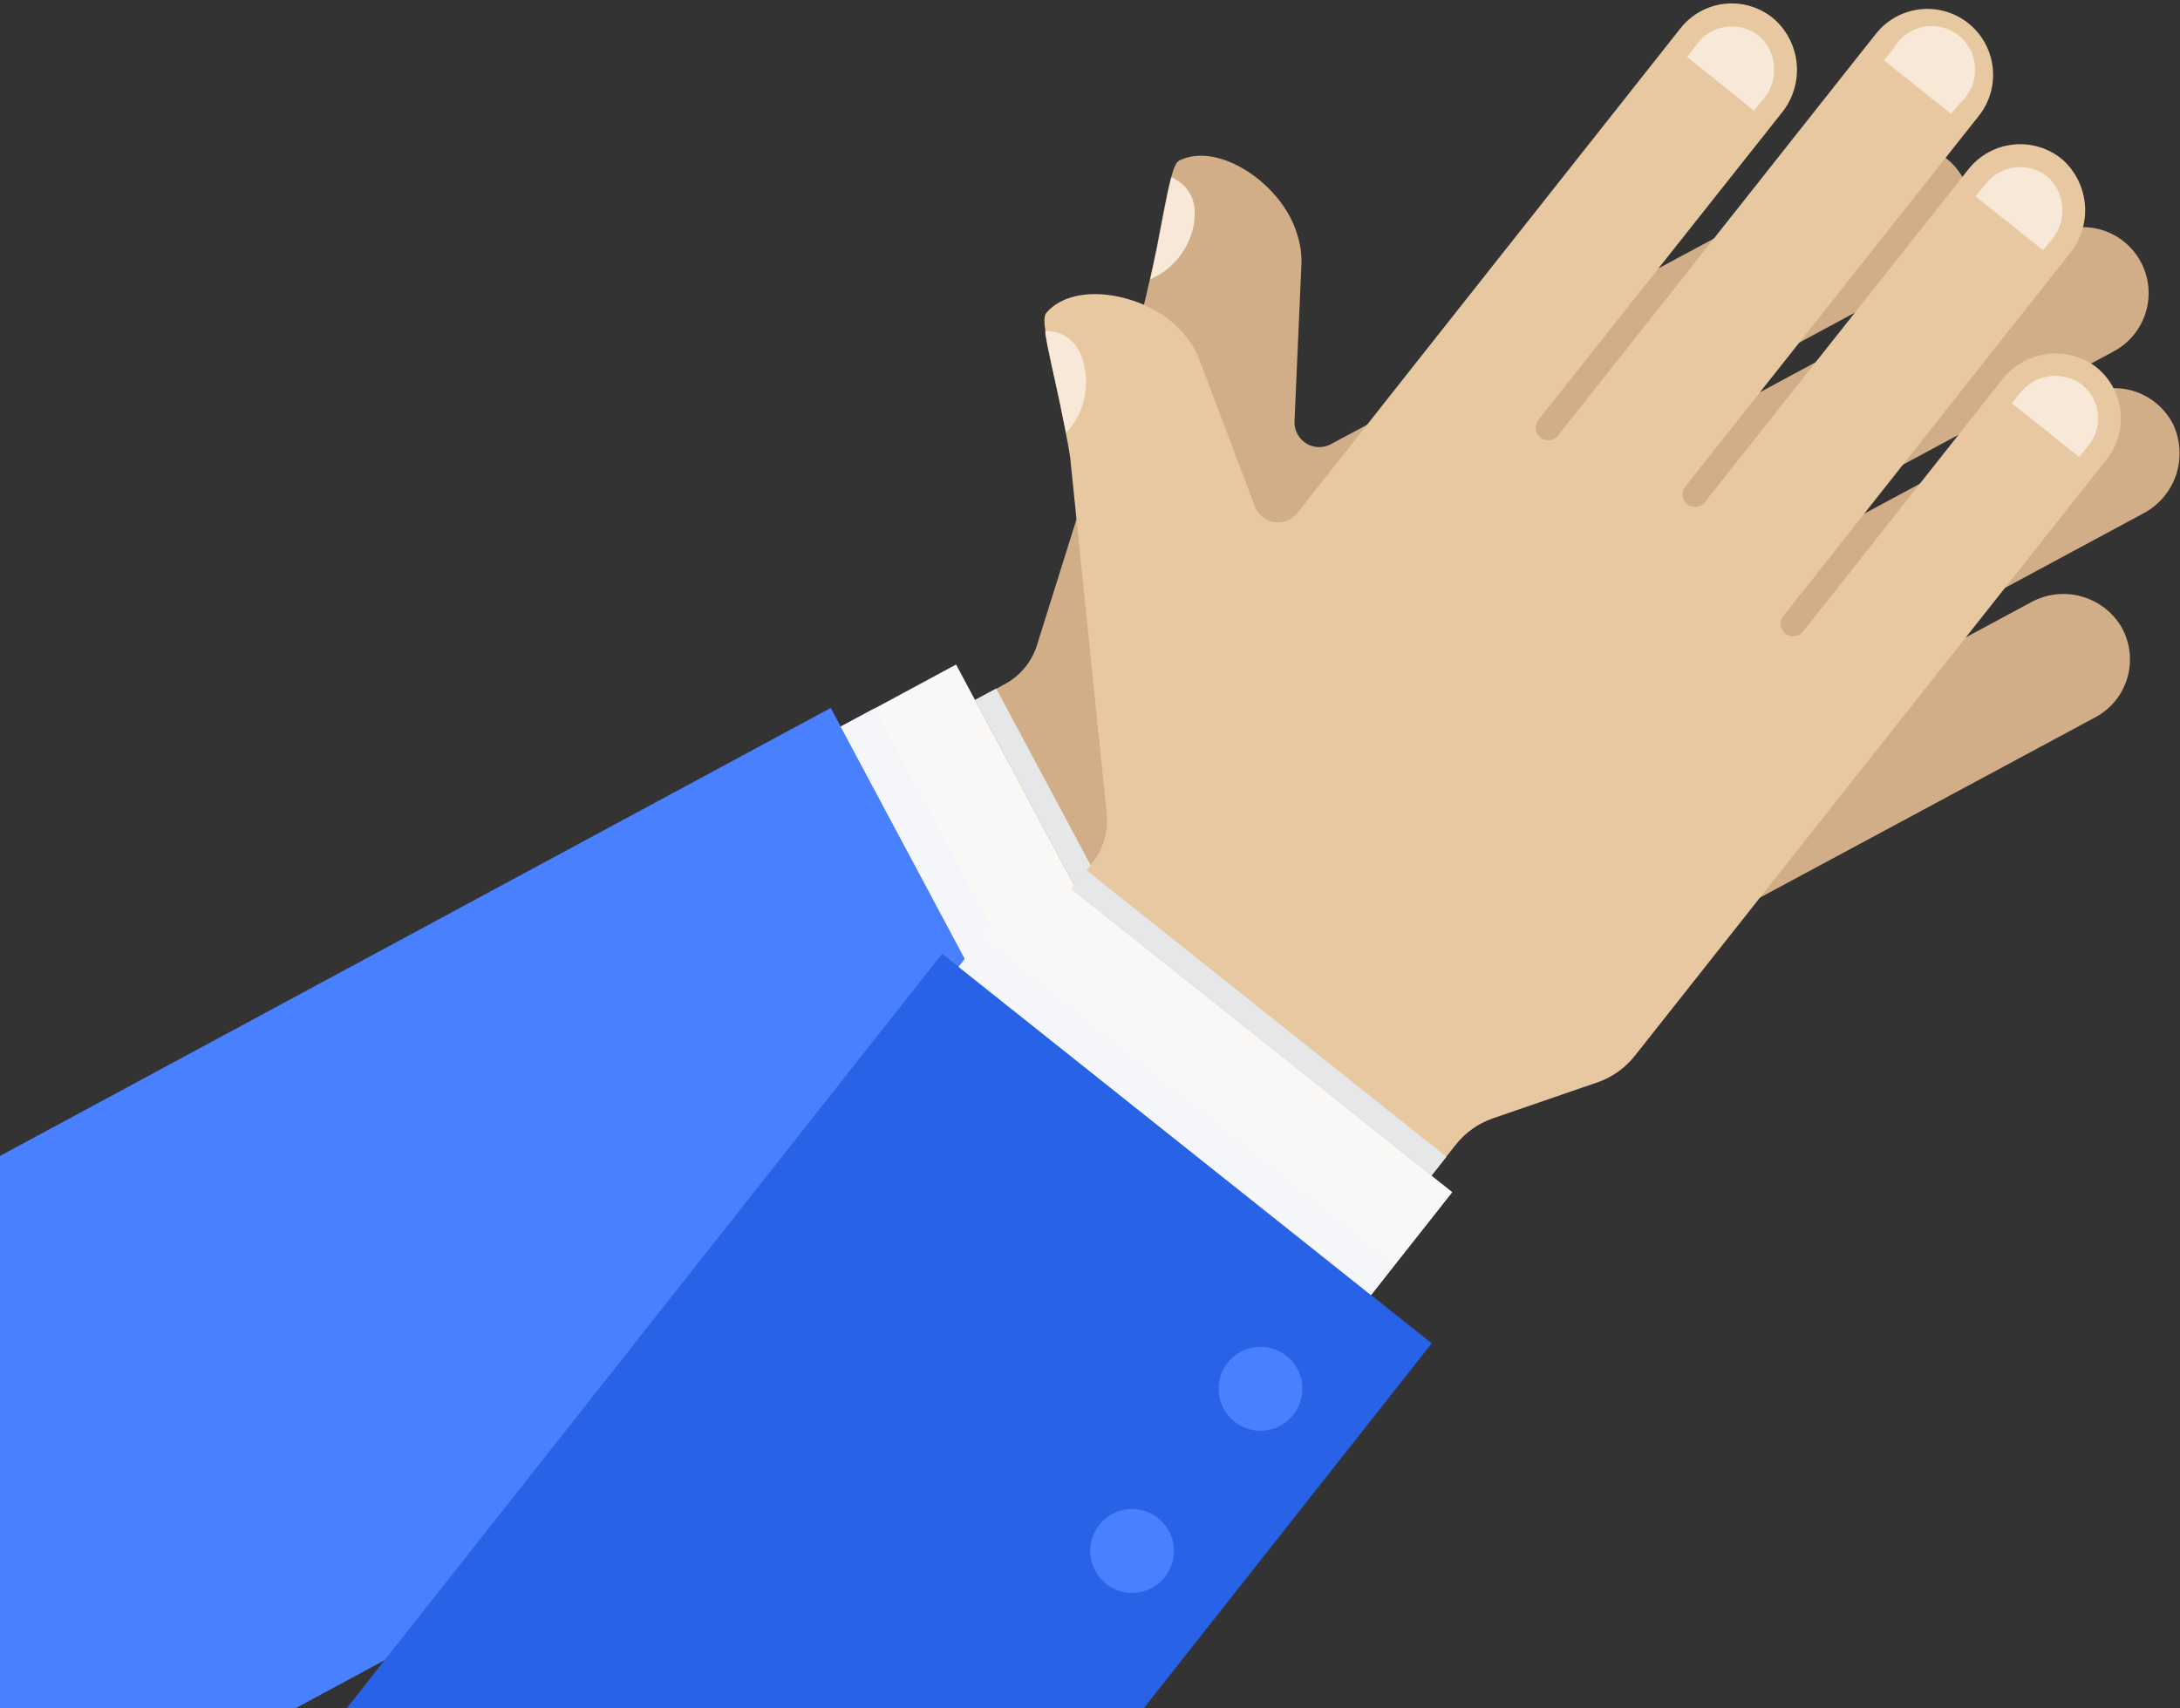 <svg width="74" height="58" viewBox="0 0 74 58" fill="none" xmlns="http://www.w3.org/2000/svg">
<rect x="0" y="0" width="74" height="58" fill="#333333" stroke="none"/>
<path d="M71.124 24.353L61.097 29.745L48.407 36.565C47.946 36.813 47.424 36.926 46.901 36.892L43.131 36.617C42.609 36.58 42.087 36.692 41.626 36.94L-16.649 68.364L-24.019 54.571L34.111 23.225C34.379 23.079 34.615 22.881 34.806 22.643C34.997 22.405 35.138 22.131 35.221 21.837L38.847 10.281C38.888 10.125 38.925 9.973 38.954 9.825C39.073 9.327 39.173 8.86 39.261 8.422C39.454 7.442 39.594 6.63 39.731 6.103C39.736 6.073 39.745 6.044 39.757 6.017C39.839 5.698 39.927 5.501 40.035 5.449C41.381 4.785 43.538 6.273 44.027 7.939C44.137 8.264 44.188 8.606 44.178 8.949L43.942 14.3C43.935 14.448 43.968 14.596 44.037 14.728C44.106 14.86 44.208 14.971 44.334 15.05C44.459 15.129 44.603 15.173 44.752 15.179C44.9 15.184 45.047 15.149 45.177 15.079L51.46 11.71L63.636 5.167C63.899 5.024 64.188 4.936 64.486 4.908C64.784 4.88 65.085 4.913 65.37 5.004C65.655 5.096 65.919 5.244 66.145 5.441C66.372 5.637 66.556 5.877 66.688 6.147C66.936 6.685 66.968 7.299 66.778 7.86C66.587 8.421 66.188 8.887 65.663 9.16L53.953 15.469C53.904 15.495 53.861 15.53 53.825 15.573C53.79 15.616 53.763 15.665 53.747 15.718C53.731 15.771 53.725 15.827 53.731 15.883C53.736 15.938 53.753 15.992 53.779 16.04C53.806 16.09 53.842 16.135 53.885 16.171C53.929 16.207 53.979 16.234 54.033 16.25C54.087 16.267 54.144 16.273 54.2 16.267C54.256 16.262 54.31 16.245 54.36 16.218L69.648 7.977C69.906 7.838 70.189 7.751 70.481 7.722C70.773 7.693 71.067 7.722 71.348 7.807C71.629 7.892 71.89 8.032 72.117 8.218C72.344 8.405 72.532 8.634 72.67 8.893C72.809 9.152 72.895 9.436 72.924 9.729C72.953 10.022 72.924 10.317 72.839 10.599C72.755 10.88 72.615 11.142 72.429 11.37C72.244 11.598 72.015 11.786 71.757 11.925L57.594 19.54C57.539 19.562 57.49 19.596 57.449 19.639C57.408 19.681 57.377 19.732 57.357 19.788C57.337 19.844 57.329 19.903 57.333 19.962C57.338 20.021 57.354 20.078 57.382 20.131C57.41 20.183 57.448 20.229 57.495 20.265C57.541 20.301 57.595 20.327 57.652 20.342C57.71 20.356 57.769 20.358 57.827 20.348C57.885 20.337 57.941 20.315 57.99 20.282L70.717 13.443C70.981 13.302 71.27 13.215 71.567 13.187C71.865 13.16 72.165 13.193 72.45 13.284C72.735 13.375 72.999 13.522 73.226 13.717C73.453 13.912 73.639 14.15 73.773 14.419C74.022 14.958 74.054 15.572 73.863 16.134C73.671 16.697 73.27 17.163 72.744 17.436L58.966 24.857C58.909 24.878 58.856 24.911 58.812 24.954C58.768 24.997 58.734 25.049 58.712 25.106C58.69 25.164 58.68 25.225 58.684 25.287C58.688 25.348 58.705 25.408 58.735 25.462C58.764 25.516 58.804 25.564 58.853 25.601C58.902 25.638 58.959 25.663 59.019 25.677C59.079 25.69 59.141 25.689 59.201 25.676C59.261 25.663 59.317 25.637 59.366 25.6L68.933 20.453C69.452 20.165 70.061 20.09 70.633 20.243C71.206 20.396 71.697 20.765 72.004 21.273C72.153 21.532 72.249 21.818 72.285 22.115C72.322 22.412 72.298 22.713 72.216 23C72.134 23.288 71.995 23.556 71.807 23.788C71.62 24.02 71.387 24.212 71.124 24.353Z" fill="#D1AE88"/>
<path d="M-16.221 69.154L-24.663 53.365L32.454 22.561L40.897 38.354L-16.221 69.154Z" fill="#F9F8F7"/>
<path d="M-14.977 71.485L-25 52.727L28.199 24.034L38.222 42.789L-14.977 71.485Z" fill="#4880FF"/>
<path d="M31.607 40.637C31.359 40.77 31.157 40.974 31.025 41.222C30.892 41.471 30.837 41.754 30.865 42.034C30.893 42.314 31.003 42.58 31.181 42.798C31.36 43.015 31.599 43.175 31.868 43.256C32.137 43.338 32.424 43.337 32.693 43.255C32.961 43.173 33.2 43.013 33.378 42.795C33.556 42.577 33.665 42.311 33.693 42.03C33.72 41.75 33.663 41.468 33.531 41.219C33.443 41.054 33.324 40.907 33.179 40.789C33.035 40.67 32.868 40.581 32.69 40.527C32.511 40.472 32.323 40.454 32.137 40.473C31.951 40.492 31.771 40.548 31.607 40.637Z" fill="#4E6975"/>
<path d="M25.428 43.958C25.181 44.091 24.978 44.295 24.846 44.544C24.714 44.792 24.658 45.075 24.686 45.355C24.714 45.636 24.824 45.901 25.003 46.119C25.181 46.337 25.42 46.496 25.689 46.578C25.958 46.659 26.245 46.659 26.514 46.577C26.783 46.494 27.021 46.334 27.199 46.116C27.377 45.898 27.487 45.632 27.514 45.352C27.541 45.071 27.485 44.789 27.352 44.54C27.264 44.375 27.144 44.229 27 44.111C26.855 43.992 26.689 43.903 26.51 43.849C26.332 43.795 26.144 43.777 25.959 43.795C25.773 43.814 25.593 43.869 25.428 43.958Z" fill="#4E6975"/>
<g style="mix-blend-mode:multiply">
<path d="M33.816 23.375L41.188 37.17L40.474 37.554L33.102 23.759L33.816 23.375Z" fill="#E6E7E8"/>
</g>
<g style="mix-blend-mode:multiply">
<path d="M29.684 24.048L38.124 39.843L36.979 40.458L28.54 24.664L29.684 24.048Z" fill="#F5F6FA"/>
</g>
<path d="M39.05 9.479L39.276 8.422C39.468 7.442 39.609 6.629 39.746 6.102C39.751 6.073 39.759 6.044 39.772 6.017C40.027 6.143 40.745 6.525 40.512 7.68C40.43 8.075 40.255 8.445 40 8.759C39.746 9.072 39.42 9.319 39.05 9.479Z" fill="#F7E8D7"/>
<path d="M71.512 15.592L64.442 24.531L55.496 35.842C55.171 36.254 54.736 36.566 54.242 36.74L50.664 37.972C50.169 38.145 49.734 38.457 49.41 38.87L8.342 90.9L-3.867 81.17L37.09 29.285C37.465 28.802 37.635 28.19 37.563 27.581L36.327 15.528C36.301 15.369 36.279 15.217 36.25 15.065C36.157 14.564 36.065 14.092 35.972 13.658C35.765 12.678 35.569 11.877 35.488 11.339C35.484 11.31 35.484 11.282 35.488 11.254C35.436 10.927 35.44 10.708 35.517 10.623C36.49 9.472 39.058 9.984 40.168 11.317C40.39 11.568 40.569 11.855 40.697 12.166L42.595 17.191C42.647 17.33 42.736 17.453 42.851 17.547C42.966 17.641 43.104 17.702 43.251 17.725C43.397 17.748 43.547 17.732 43.686 17.678C43.824 17.624 43.945 17.534 44.038 17.417L48.466 11.81L57.039 0.967C57.224 0.731 57.454 0.535 57.717 0.39C57.979 0.246 58.268 0.156 58.566 0.127C58.864 0.097 59.165 0.129 59.45 0.219C59.736 0.309 60.001 0.456 60.228 0.652C60.671 1.047 60.944 1.598 60.991 2.191C61.038 2.784 60.855 3.371 60.48 3.832L52.218 14.259C52.183 14.303 52.158 14.354 52.143 14.408C52.128 14.462 52.123 14.518 52.13 14.574C52.137 14.63 52.154 14.683 52.182 14.732C52.209 14.781 52.246 14.824 52.29 14.859C52.334 14.893 52.384 14.919 52.438 14.934C52.492 14.949 52.548 14.953 52.604 14.947C52.659 14.94 52.713 14.922 52.761 14.895C52.81 14.867 52.853 14.83 52.888 14.786L63.676 1.149C63.858 0.919 64.084 0.727 64.34 0.584C64.596 0.441 64.878 0.35 65.169 0.317C65.46 0.283 65.755 0.307 66.037 0.388C66.319 0.469 66.582 0.604 66.812 0.787C67.041 0.97 67.233 1.196 67.375 1.453C67.517 1.71 67.608 1.992 67.641 2.285C67.675 2.577 67.651 2.872 67.57 3.155C67.49 3.438 67.355 3.702 67.172 3.932L57.183 16.549C57.124 16.638 57.101 16.746 57.117 16.851C57.134 16.956 57.189 17.052 57.272 17.118C57.355 17.185 57.46 17.218 57.566 17.211C57.672 17.204 57.772 17.157 57.845 17.08L66.821 5.743C67.007 5.508 67.238 5.313 67.501 5.17C67.763 5.026 68.052 4.937 68.35 4.907C68.647 4.877 68.948 4.907 69.233 4.995C69.519 5.083 69.784 5.227 70.014 5.42C70.455 5.816 70.727 6.368 70.774 6.96C70.82 7.553 70.636 8.14 70.262 8.6L60.546 20.902C60.509 20.945 60.481 20.996 60.465 21.051C60.448 21.105 60.442 21.163 60.447 21.22C60.453 21.276 60.47 21.332 60.497 21.382C60.525 21.432 60.562 21.476 60.606 21.512C60.651 21.547 60.702 21.573 60.757 21.589C60.812 21.604 60.869 21.608 60.926 21.601C60.982 21.593 61.037 21.575 61.086 21.546C61.135 21.517 61.178 21.478 61.212 21.433L67.953 12.898C68.316 12.428 68.844 12.116 69.43 12.027C70.015 11.938 70.613 12.078 71.098 12.419C71.337 12.597 71.538 12.821 71.688 13.079C71.839 13.336 71.937 13.621 71.975 13.917C72.014 14.213 71.993 14.514 71.913 14.802C71.834 15.089 71.697 15.358 71.512 15.592Z" fill="#E8C8A1"/>
<path d="M66.57 3.461C66.727 3.316 66.852 3.138 66.934 2.94C67.017 2.742 67.056 2.528 67.048 2.314C67.04 2.099 66.986 1.889 66.89 1.698C66.793 1.506 66.656 1.338 66.489 1.204C66.321 1.071 66.126 0.976 65.918 0.925C65.711 0.874 65.494 0.869 65.284 0.911C65.074 0.952 64.876 1.039 64.702 1.164C64.529 1.29 64.385 1.452 64.279 1.639L63.954 2.051L66.226 3.865L66.57 3.461Z" fill="#F7E8D7"/>
<path d="M59.872 3.346C60.124 3.043 60.249 2.654 60.222 2.261C60.195 1.868 60.018 1.5 59.728 1.234L59.691 1.205C59.386 0.969 59.001 0.862 58.618 0.906C58.236 0.95 57.885 1.143 57.642 1.442L57.272 1.932L59.539 3.761L59.872 3.346Z" fill="#F7E8D7"/>
<path d="M69.658 8.118C69.909 7.816 70.034 7.428 70.007 7.036C69.98 6.644 69.804 6.278 69.514 6.013L69.481 5.984C69.175 5.747 68.79 5.639 68.406 5.683C68.022 5.728 67.671 5.921 67.427 6.221L67.057 6.667L69.351 8.492L69.658 8.118Z" fill="#F7E8D7"/>
<path d="M70.906 15.113C71.025 14.962 71.113 14.789 71.165 14.604C71.218 14.419 71.233 14.226 71.211 14.035C71.188 13.844 71.129 13.659 71.035 13.491C70.942 13.323 70.816 13.176 70.665 13.057L70.628 13.027C70.305 12.805 69.91 12.717 69.523 12.78C69.137 12.842 68.789 13.052 68.553 13.365L68.294 13.695L70.58 15.514L70.906 15.113Z" fill="#F7E8D7"/>
<path d="M9.049 91.472L-4.943 80.336L35.306 29.333L49.299 40.474L9.049 91.472Z" fill="#F9F8F7"/>
<path d="M11.114 93.116L-5.506 79.887L31.98 32.38L48.6 45.606L11.114 93.116Z" fill="#2862E6"/>
<path d="M41.674 46.262C41.499 46.483 41.394 46.751 41.371 47.032C41.349 47.312 41.409 47.594 41.546 47.84C41.682 48.086 41.888 48.286 42.138 48.415C42.388 48.544 42.67 48.595 42.949 48.563C43.228 48.531 43.492 48.416 43.706 48.234C43.92 48.052 44.076 47.81 44.153 47.54C44.23 47.269 44.226 46.981 44.14 46.713C44.055 46.444 43.892 46.208 43.672 46.032C43.376 45.798 43 45.69 42.625 45.733C42.251 45.776 41.909 45.967 41.674 46.262Z" fill="#4880FF"/>
<path d="M37.316 51.77C37.141 51.99 37.036 52.258 37.013 52.539C36.99 52.82 37.051 53.101 37.187 53.347C37.324 53.593 37.53 53.793 37.78 53.922C38.03 54.051 38.312 54.102 38.591 54.07C38.87 54.038 39.133 53.924 39.348 53.742C39.562 53.559 39.717 53.318 39.795 53.047C39.872 52.776 39.868 52.488 39.782 52.22C39.696 51.952 39.533 51.715 39.313 51.539C39.167 51.423 38.999 51.336 38.82 51.285C38.64 51.233 38.452 51.218 38.267 51.239C38.081 51.26 37.902 51.318 37.739 51.409C37.575 51.5 37.431 51.623 37.316 51.77Z" fill="#4880FF"/>
<g style="mix-blend-mode:multiply">
<path d="M36.875 29.542L49.099 39.273L48.595 39.91L36.372 30.178L36.875 29.542Z" fill="#E6E7E8"/>
</g>
<g style="mix-blend-mode:multiply">
<path d="M33.348 31.8L47.342 42.941L46.535 43.961L32.541 32.82L33.348 31.8Z" fill="#F5F6FA"/>
</g>
<path d="M36.187 14.701L35.972 13.643C35.765 12.663 35.569 11.862 35.488 11.324C35.484 11.295 35.484 11.267 35.488 11.238C35.773 11.238 36.598 11.316 36.816 12.47C36.897 12.866 36.882 13.274 36.772 13.662C36.663 14.05 36.462 14.406 36.187 14.701Z" fill="#F7E8D7"/>
</svg>

